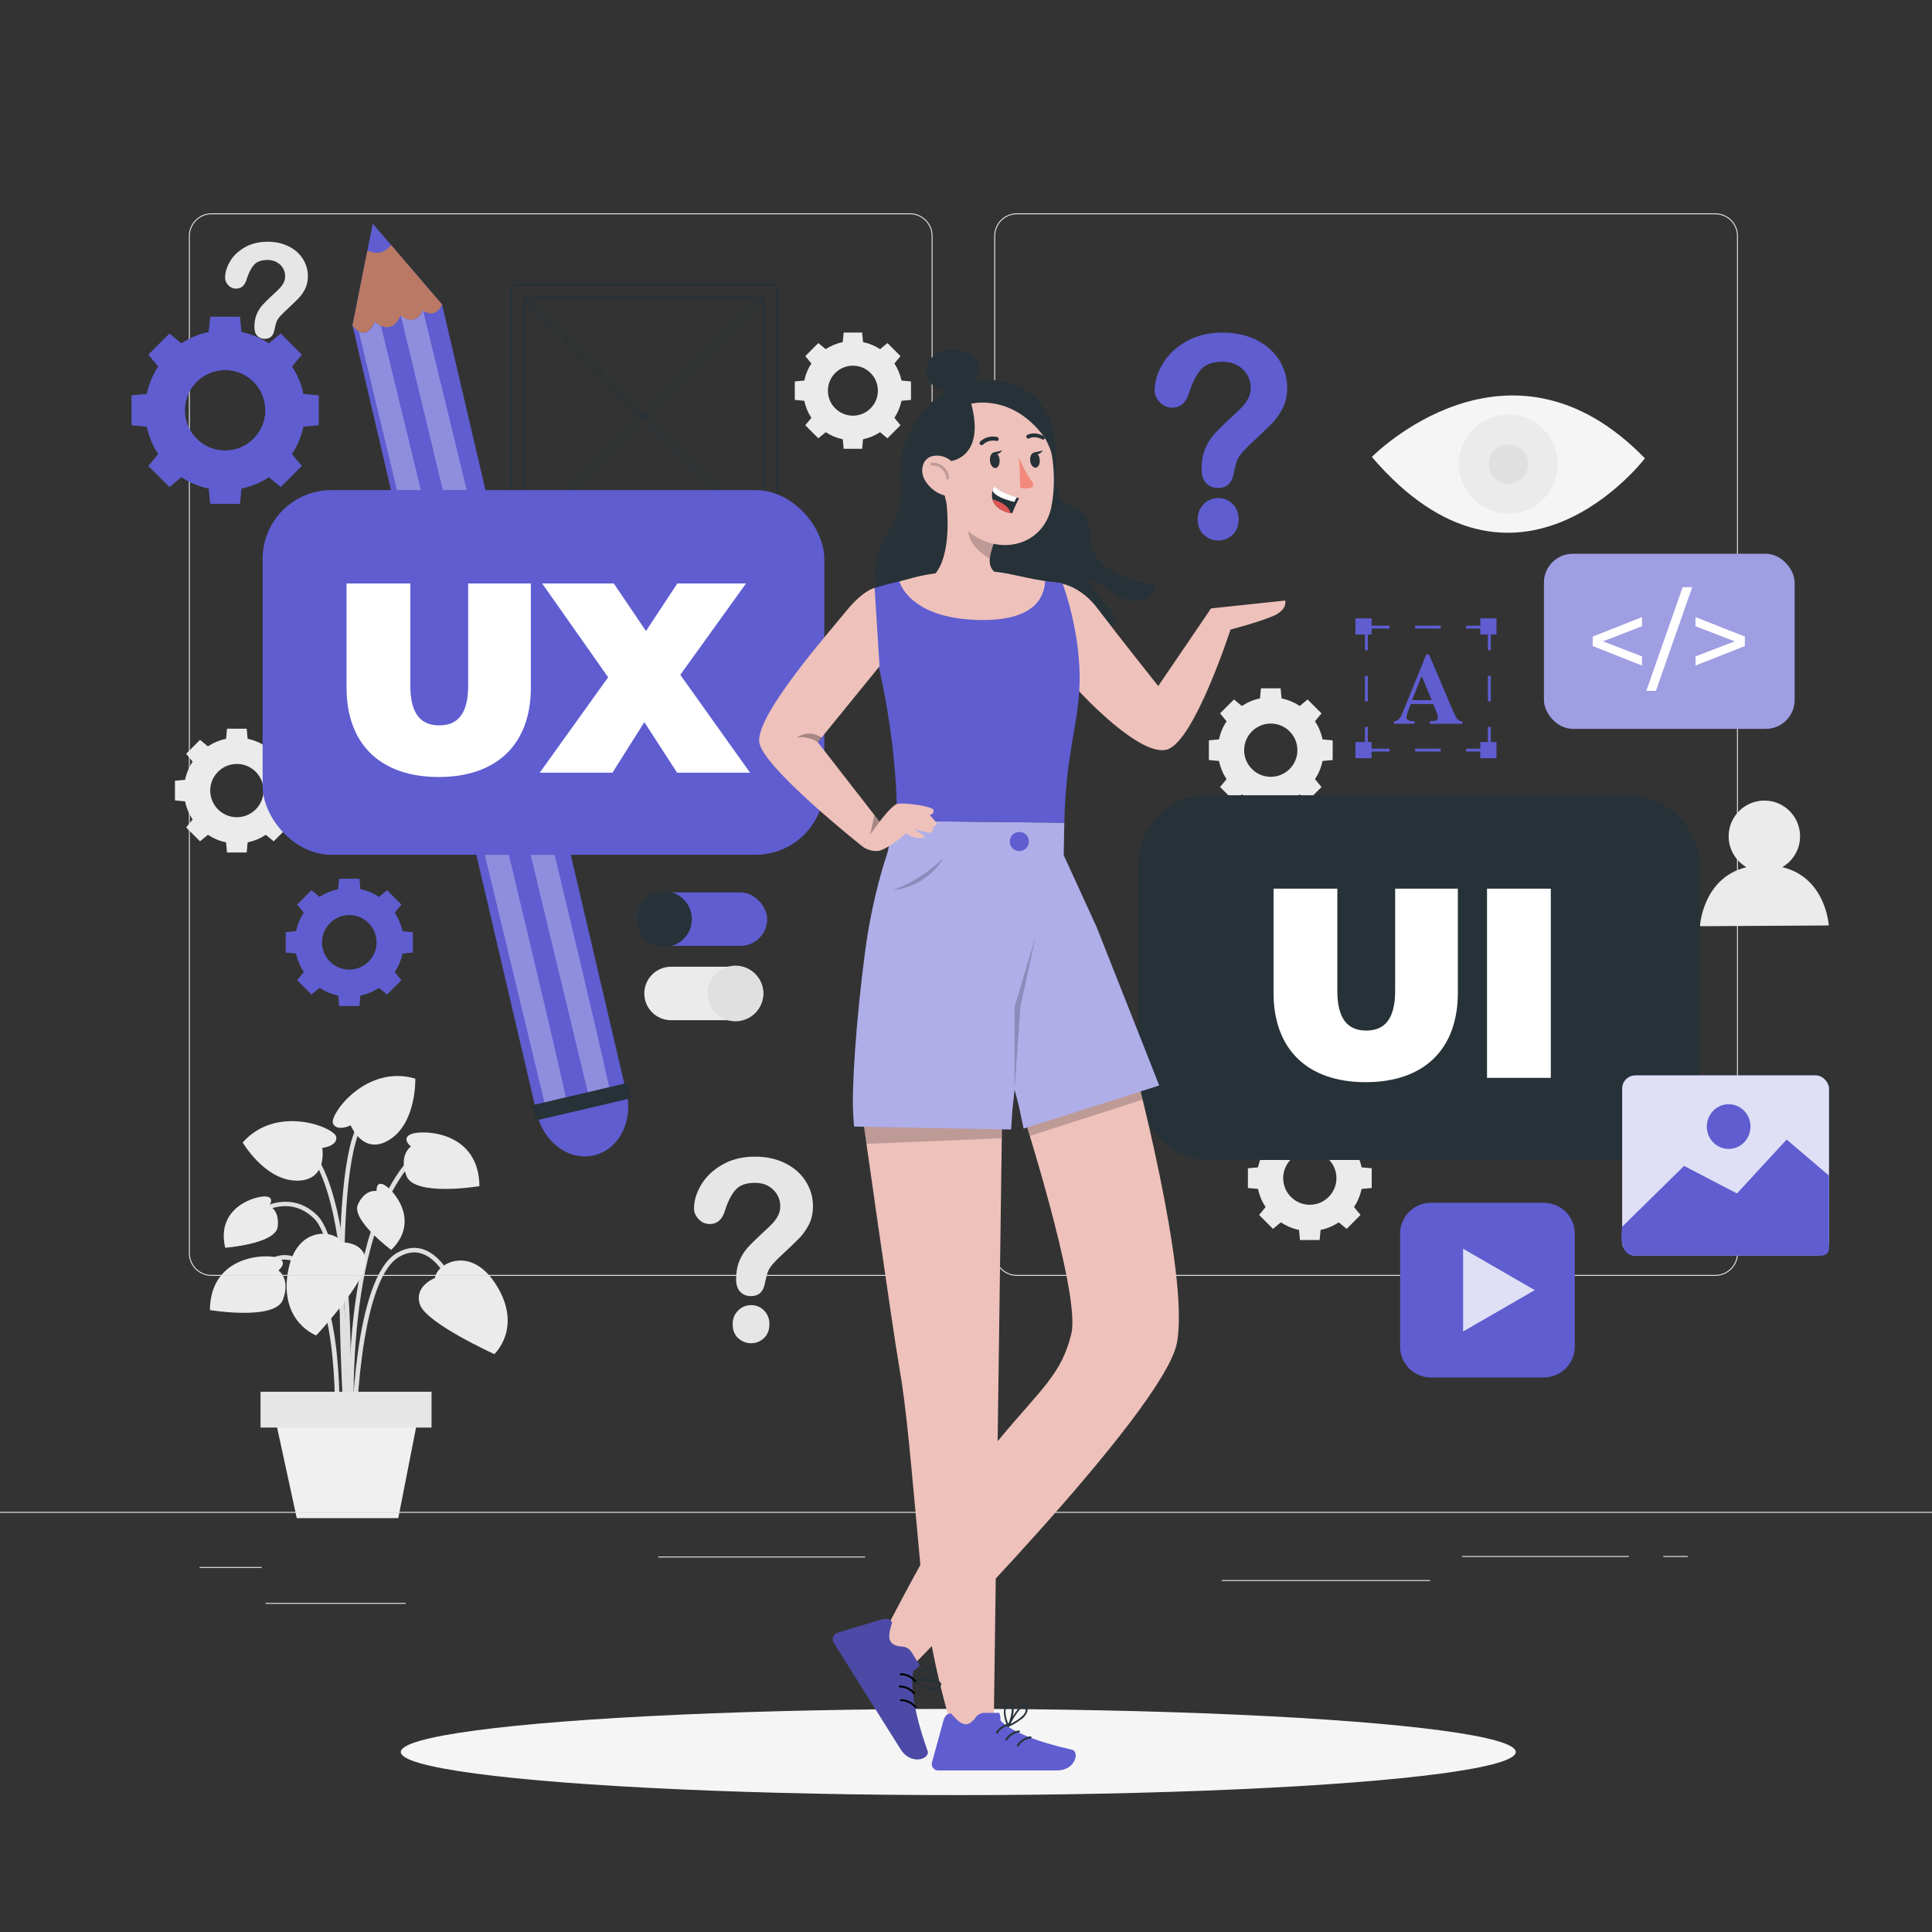 <svg xmlns="http://www.w3.org/2000/svg" viewBox="0 0 500 500"><rect x="0" y="0" width="500" height="500" fill="#333333" stroke="none"/><g id="freepik--background-complete--inject-67"><g><g><path d="M90.314,369.046c-.015-.463-1.572-46.428-9.049-53.698-7.272-7.069-15.618-.263-15.969,.03l-.75-.898c.094-.08,9.514-7.768,17.535,.03,7.812,7.597,9.341,52.589,9.402,54.501l-1.169,.037Z" style="fill:#e0e0e0;"></path><path d="M90.956,378.079c-.054-.549-5.11-55.182,14.842-78.079l.882,.768c-19.621,22.518-14.612,76.653-14.559,77.197l-1.165,.114Z" style="fill:#e0e0e0;"></path><path d="M90.219,372.3l-1.168-.078c.041-.619,3.905-62.109-10.73-75.57l.792-.862c15.045,13.839,11.274,73.956,11.106,76.509Z" style="fill:#e0e0e0;"></path><path d="M92.123,372.266l-1.17-.009c.014-1.694,.483-41.534,11.8-48.019,2.516-1.443,4.979-1.683,7.322-.714,6.843,2.831,10.234,15.009,10.375,15.525l-1.129,.309c-.033-.121-3.381-12.143-9.695-14.753-1.99-.822-4.106-.604-6.292,.648-10.739,6.154-11.208,46.605-11.211,47.013Z" style="fill:#e0e0e0;"></path><path d="M87.716,372.295l-1.168-.066c.018-.314,1.707-31.483-6.705-42.465-2.038-2.66-4.251-3.929-6.588-3.765-5.512,.385-10.134,8.451-10.179,8.532l-1.019-.576c.2-.354,4.976-8.693,11.115-9.123,2.747-.195,5.307,1.227,7.601,4.221,8.676,11.326,7.018,41.945,6.943,43.242Z" style="fill:#e0e0e0;"></path><path d="M89.561,376.534c-.229-3.024-5.499-74.193,3.773-86.734l.941,.695c-9.016,12.194-3.603,85.214-3.547,85.95l-1.167,.089Z" style="fill:#e0e0e0;"></path></g><path d="M112.597,330.737s-5.563,2.051-3.909,6.892c1.654,4.841,19.243,12.809,19.243,12.809,0,0,7.367-6.752,.601-17.733-6.765-10.981-15.786-5.433-15.936-1.968Z" style="fill:#ebebeb;"></path><path d="M88.415,321.521s5.923-.248,6.26,4.857c.337,5.105-12.832,19.228-12.832,19.228,0,0-9.398-3.397-7.379-16.137,2.019-12.739,12.479-11.089,13.952-7.949Z" style="fill:#ebebeb;"></path><path d="M83.4,297.084s3.949-.424,3.631-2.829c-.318-2.405-15.352-8.597-24.222,1.415,0,0,5.68,9.756,13.89,9.883,8.21,.128,6.701-8.469,6.701-8.469Z" style="fill:#ebebeb;"></path><path d="M90.759,291.242s-3.576,1.729-4.578-.481c-1.003-2.209,8.482-15.415,21.305-11.61,0,0,.34,11.284-6.561,15.734-6.9,4.451-10.166-3.643-10.166-3.643Z" style="fill:#ebebeb;"></path><path d="M72.061,328.791s2.726-2.201-.216-3.275c-2.941-1.074-17.374-.769-17.524,13.528,0,0,16.809,2.793,18.89-2.652,2.081-5.446-1.15-7.601-1.15-7.601Z" style="fill:#ebebeb;"></path><path d="M106.338,296.725s-2.725-2.201,.216-3.275c2.941-1.074,17.374-.769,17.524,13.527,0,0-16.809,2.794-18.89-2.652-2.08-5.446,1.15-7.6,1.15-7.6Z" style="fill:#ebebeb;"></path><path d="M97.452,308.242s-.24-2.675,1.92-1.627c2.16,1.048,9.684,9.166,1.884,16.868,0,0-10.498-7.776-8.606-11.825,1.893-4.049,4.802-3.417,4.802-3.417Z" style="fill:#ebebeb;"></path><path d="M69.625,312.054s1.629-2.135-.757-2.4c-2.386-.265-13.079,2.59-10.589,13.265,0,0,13.027-.979,13.586-5.414,.558-4.435-2.24-5.451-2.24-5.451Z" style="fill:#ebebeb;"></path><polygon points="103.075 392.887 76.798 392.887 69.808 360.648 109.401 360.648 103.075 392.887" style="fill:#f0f0f0;"></polygon><rect x="67.424" y="360.182" width="44.257" height="9.271" style="fill:#e6e6e6;"></rect></g><g><g><g><path d="M443.92,330.197h-180.746c-3.232,0-5.862-2.63-5.862-5.862V61.062c0-3.232,2.63-5.862,5.862-5.862h180.746c3.232,0,5.862,2.629,5.862,5.862V324.335c0,3.232-2.63,5.862-5.862,5.862ZM263.174,55.45c-3.095,0-5.612,2.518-5.612,5.612V324.335c0,3.095,2.518,5.612,5.612,5.612h180.746c3.095,0,5.612-2.518,5.612-5.612V61.062c0-3.094-2.518-5.612-5.612-5.612h-180.746Z" style="fill:#e0e0e0;"></path><path d="M235.493,330.197H54.746c-3.232,0-5.862-2.63-5.862-5.862V61.062c0-3.232,2.629-5.862,5.862-5.862H235.493c3.232,0,5.862,2.629,5.862,5.862V324.335c0,3.232-2.63,5.862-5.862,5.862ZM54.746,55.45c-3.094,0-5.612,2.518-5.612,5.612V324.335c0,3.095,2.518,5.612,5.612,5.612H235.493c3.095,0,5.612-2.518,5.612-5.612V61.062c0-3.094-2.518-5.612-5.612-5.612H54.746Z" style="fill:#e0e0e0;"></path></g><rect x="0" y="391.267" width="500" height=".25" style="fill:#e0e0e0;"></rect></g><rect x="51.672" y="405.531" width="16.06" height=".25" style="fill:#e0e0e0;"></rect><rect x="170.352" y="402.821" width="53.53" height=".25" style="fill:#e0e0e0;"></rect><rect x="68.732" y="414.821" width="36.25" height=".25" style="fill:#e0e0e0;"></rect><rect x="378.352" y="402.691" width="43.19" height=".25" style="fill:#e0e0e0;"></rect><rect x="430.452" y="402.691" width="6.33" height=".25" style="fill:#e0e0e0;"></rect><rect x="316.212" y="408.921" width="53.89" height=".25" style="fill:#e0e0e0;"></rect></g><path d="M74.699,201.81c-.354-1.707-1.03-3.293-1.955-4.703l1.684-2.034-3.6-3.6-2.034,1.684c-1.409-.924-2.996-1.601-4.703-1.955l-.247-2.622h-5.091l-.247,2.622c-1.706,.354-3.293,1.03-4.702,1.955l-2.034-1.684-3.6,3.6,1.684,2.034c-.925,1.409-1.601,2.996-1.955,4.703l-2.622,.247v5.091l2.622,.247c.354,1.707,1.03,3.293,1.955,4.702l-1.684,2.034,3.6,3.6,2.034-1.684c1.409,.925,2.996,1.601,4.702,1.955l.247,2.622h5.091l.247-2.621c1.706-.354,3.293-1.03,4.703-1.955l2.034,1.684,3.6-3.6-1.684-2.034c.925-1.41,1.601-2.996,1.955-4.703l2.621-.247v-5.091l-2.621-.247Zm-6.508,2.792c0,3.806-3.086,6.892-6.892,6.892s-6.892-3.086-6.892-6.892,3.086-6.892,6.892-6.892,6.892,3.086,6.892,6.892Z" style="fill:#ebebeb;"></path><path d="M342.275,191.357c-.354-1.707-1.03-3.293-1.955-4.703l1.684-2.034-3.6-3.6-2.034,1.684c-1.409-.924-2.996-1.601-4.702-1.955l-.247-2.622h-5.091l-.247,2.622c-1.706,.354-3.293,1.03-4.702,1.955l-2.034-1.684-3.6,3.6,1.684,2.034c-.925,1.409-1.601,2.996-1.955,4.703l-2.622,.247v5.091l2.622,.247c.354,1.706,1.03,3.293,1.955,4.702l-1.684,2.034,3.6,3.6,2.034-1.684c1.409,.925,2.996,1.601,4.702,1.955l.247,2.622h5.091l.247-2.621c1.706-.354,3.293-1.03,4.702-1.955l2.034,1.684,3.6-3.6-1.684-2.034c.925-1.41,1.601-2.996,1.955-4.703l2.621-.247v-5.091l-2.621-.247Zm-6.508,2.792c0,3.806-3.086,6.892-6.892,6.892s-6.892-3.086-6.892-6.892,3.086-6.892,6.892-6.892,6.892,3.086,6.892,6.892Z" style="fill:#ebebeb;"></path><path d="M352.377,302.109c-.354-1.707-1.03-3.293-1.955-4.703l1.684-2.034-3.6-3.6-2.034,1.684c-1.409-.924-2.996-1.601-4.702-1.955l-.247-2.622h-5.091l-.247,2.622c-1.706,.354-3.293,1.03-4.702,1.955l-2.034-1.684-3.6,3.6,1.684,2.034c-.925,1.409-1.601,2.996-1.955,4.703l-2.622,.247v5.091l2.622,.247c.354,1.706,1.03,3.293,1.955,4.702l-1.684,2.034,3.6,3.6,2.034-1.684c1.409,.925,2.996,1.601,4.702,1.955l.247,2.622h5.091l.247-2.621c1.706-.354,3.293-1.03,4.702-1.955l2.034,1.684,3.6-3.6-1.684-2.034c.925-1.409,1.601-2.996,1.955-4.702l2.622-.247v-5.091l-2.622-.247Zm-6.508,2.792c0,3.806-3.086,6.892-6.892,6.892s-6.892-3.086-6.892-6.892c0-3.807,3.086-6.892,6.892-6.892s6.892,3.086,6.892,6.892Z" style="fill:#ebebeb;"></path><path d="M233.306,98.486c-.332-1.602-.967-3.091-1.835-4.414l1.58-1.909-3.379-3.379-1.909,1.58c-1.323-.868-2.812-1.503-4.413-1.835l-.232-2.46h-4.778l-.232,2.46c-1.602,.332-3.091,.967-4.413,1.835l-1.909-1.58-3.379,3.379,1.58,1.909c-.868,1.323-1.503,2.812-1.835,4.413l-2.461,.232v4.778l2.461,.232c.332,1.602,.967,3.091,1.835,4.413l-1.58,1.909,3.379,3.379,1.909-1.581c1.323,.868,2.812,1.503,4.413,1.835l.232,2.46h4.778l.232-2.46c1.601-.332,3.091-.967,4.413-1.835l1.909,1.581,3.379-3.379-1.58-1.909c.868-1.323,1.503-2.812,1.835-4.413l2.46-.232v-4.778l-2.46-.232Zm-6.108,2.621c0,3.572-2.896,6.468-6.469,6.468-3.572,0-6.468-2.896-6.468-6.468,0-3.572,2.896-6.468,6.468-6.468,3.573,0,6.469,2.896,6.469,6.468Z" style="fill:#ebebeb;"></path><path d="M461.25,224.421c2.753-1.601,4.608-4.575,4.608-7.989,0-5.106-4.139-9.244-9.244-9.244s-9.244,4.139-9.244,9.244c0,3.417,1.859,6.394,4.616,7.994-11.344,2.727-12.043,15.276-12.043,15.276l33.342-.193s-.699-12.39-12.035-15.088Z" style="fill:#ebebeb;"></path><g><path d="M355.037,118.256s35.333-36.035,70.667,.359c0,0-33.113,43.578-70.667-.359Z" style="fill:#f5f5f5;"></path><circle cx="390.37" cy="120.112" r="12.803" style="fill:#ebebeb;"></circle><circle cx="390.37" cy="120.112" r="5.115" style="fill:#e0e0e0;"></circle></g><g><path d="M194.416,347.629c-1.286,0-2.408-.434-3.367-1.302-.959-.868-1.438-2.083-1.438-3.644,0-1.385,.464-2.55,1.391-3.495,.927-.945,2.065-1.418,3.414-1.418,1.328,0,2.445,.473,3.351,1.418,.906,.945,1.359,2.11,1.359,3.495,0,1.539-.474,2.748-1.423,3.627-.948,.879-2.044,1.319-3.288,1.319Z" style="fill:#e6e6e6;"></path><path d="M179.61,312.762c0-2.034,.626-4.095,1.878-6.182,1.252-2.087,3.079-3.816,5.48-5.186,2.401-1.37,5.203-2.055,8.405-2.055,2.976,0,5.603,.573,7.881,1.718,2.278,1.145,4.038,2.703,5.28,4.673,1.242,1.97,1.863,4.111,1.863,6.423,0,1.82-.354,3.415-1.062,4.785-.708,1.37-1.55,2.553-2.525,3.549-.975,.996-2.725,2.671-5.249,5.026-.698,.664-1.257,1.248-1.678,1.75-.421,.503-.734,.964-.939,1.381-.205,.417-.364,.835-.477,1.252-.113,.417-.282,1.151-.508,2.2-.39,2.227-1.611,3.34-3.664,3.34-1.067,0-1.965-.364-2.694-1.092-.729-.728-1.093-1.809-1.093-3.244,0-1.798,.267-3.356,.8-4.673,.534-1.317,1.242-2.473,2.124-3.468,.883-.996,2.073-2.178,3.571-3.549,1.314-1.199,2.263-2.103,2.848-2.714,.585-.61,1.077-1.29,1.478-2.039,.4-.749,.6-1.562,.6-2.441,0-1.713-.611-3.158-1.832-4.335-1.221-1.177-2.796-1.766-4.726-1.766-2.258,0-3.92,.594-4.987,1.782-1.067,1.188-1.97,2.938-2.709,5.251-.698,2.42-2.022,3.629-3.971,3.629-1.149,0-2.119-.422-2.909-1.268-.79-.846-1.185-1.761-1.185-2.746Z" style="fill:#e6e6e6;"></path></g><path d="M190.618,264.033h-16.949c-3.823,0-6.923-3.099-6.923-6.923h0c0-3.823,3.099-6.923,6.923-6.923h16.949c3.823,0,6.923,3.099,6.923,6.923h0c0,3.823-3.099,6.923-6.923,6.923Z" style="fill:#ebebeb;"></path><circle cx="190.337" cy="257.11" r="7.204" style="fill:#e0e0e0;"></circle><g><path d="M68.56,96.176c-.895,0-1.676-.302-2.343-.907-.667-.605-1.001-1.45-1.001-2.536,0-.964,.323-1.775,.968-2.433,.645-.658,1.438-.987,2.376-.987,.924,0,1.702,.329,2.332,.987,.631,.658,.946,1.469,.946,2.433,0,1.071-.33,1.913-.99,2.525-.66,.612-1.423,.918-2.288,.918Z" style="fill:#e6e6e6;"></path><path d="M58.255,71.907c0-1.416,.436-2.85,1.307-4.303,.871-1.453,2.143-2.656,3.814-3.61,1.671-.954,3.622-1.431,5.85-1.431,2.071,0,3.9,.399,5.486,1.196,1.586,.797,2.811,1.881,3.675,3.252,.864,1.371,1.296,2.861,1.296,4.471,0,1.267-.246,2.377-.739,3.331-.493,.954-1.079,1.777-1.757,2.47-.679,.693-1.897,1.859-3.654,3.498-.486,.462-.875,.868-1.168,1.218-.293,.35-.511,.671-.654,.961-.143,.291-.254,.581-.332,.872-.079,.291-.197,.801-.354,1.531-.272,1.55-1.121,2.325-2.55,2.325-.743,0-1.368-.253-1.875-.76-.507-.506-.761-1.259-.761-2.258,0-1.252,.186-2.336,.557-3.252,.371-.916,.864-1.721,1.479-2.414s1.443-1.516,2.486-2.47c.914-.835,1.575-1.464,1.982-1.889,.407-.425,.75-.897,1.029-1.419,.279-.522,.418-1.088,.418-1.699,0-1.192-.425-2.198-1.275-3.018-.85-.819-1.946-1.229-3.289-1.229-1.571,0-2.729,.413-3.471,1.241s-1.371,2.045-1.886,3.655c-.486,1.684-1.407,2.526-2.764,2.526-.8,0-1.475-.294-2.025-.883-.55-.589-.825-1.226-.825-1.911Z" style="fill:#e6e6e6;"></path></g></g><g id="freepik--Shadow--inject-67"><ellipse cx="248.009" cy="453.417" rx="144.277" ry="11.155" style="fill:#f5f5f5;"></ellipse></g><g id="freepik--UI--inject-67"><g><rect x="294.575" y="205.818" width="145.368" height="94.385" rx="17.807" ry="17.807" style="fill:#263238;"></rect><g><path d="M329.589,256.915v-26.929h16.508v26.439c0,7.484,2.867,10.282,7.483,10.282,4.617,0,7.484-2.798,7.484-10.282v-26.439h16.228v26.929c0,14.69-8.813,23.152-23.852,23.152-15.038,0-23.852-8.463-23.852-23.152Z" style="fill:#fff;"></path><path d="M384.841,229.986h16.507v48.962h-16.507v-48.962Z" style="fill:#fff;"></path></g></g></g><g id="freepik--Video--inject-67"><g><path d="M370.337,311.276h29.225c4.412,0,7.994,3.582,7.994,7.994v29.225c0,4.412-3.582,7.994-7.994,7.994h-29.225c-4.412,0-7.994-3.582-7.994-7.994v-29.225c0-4.412,3.582-7.994,7.994-7.994Z" style="fill:#5F5DD0;"></path><polygon points="397.198 333.882 387.923 339.237 378.648 344.591 378.648 333.882 378.648 323.172 387.923 328.527 397.198 333.882" style="fill:#fff; opacity:.8;"></polygon></g></g><g id="freepik--Image--inject-67"><g><rect x="419.82" y="278.313" width="53.518" height="46.669" rx="3.422" ry="3.422" style="fill:#5F5DD0;"></rect><rect x="419.82" y="278.313" width="53.518" height="46.669" rx="3.422" ry="3.422" style="fill:#fff; opacity:.8;"></rect><path d="M419.82,317.473l16.02-15.736,13.688,7.133,12.855-13.951,10.955,9.327v18.973c0,.973-.904,1.761-2.02,1.761h-48.076c-4.43,0-3.628-6.321-3.422-7.508Z" style="fill:#5F5DD0;"></path><path d="M453.026,291.557c0,3.194-2.53,5.784-5.65,5.784s-5.65-2.589-5.65-5.784c0-3.194,2.53-5.784,5.65-5.784s5.65,2.589,5.65,5.784Z" style="fill:#5F5DD0;"></path></g></g><g id="freepik--Icon--inject-67"><g><rect x="399.576" y="143.325" width="64.87" height="45.296" rx="7.454" ry="7.454" style="fill:#5F5DD0;"></rect><rect x="399.576" y="143.325" width="64.87" height="45.296" rx="7.454" ry="7.454" style="fill:#fff; opacity:.4;"></rect><g><path d="M424.958,162.07l-10.114,3.903,10.114,3.903v2.364l-12.763-5.042v-2.45l12.763-5.042v2.365Z" style="fill:#fff;"></path><path d="M435.469,151.957h2.478l-9.401,26.835h-2.478l9.401-26.835Z" style="fill:#fff;"></path><path d="M451.564,164.748v2.45l-12.763,5.042v-2.364l10.142-3.903-10.142-3.903v-2.365l12.763,5.042Z" style="fill:#fff;"></path></g></g></g><g id="freepik--Text--inject-67"><g><g><polyline points="385.446 188.127 385.446 194.127 379.446 194.127" style="fill:none; stroke:#5F5DD0; stroke-miterlimit:10; stroke-width:.75px;"></polyline><line x1="372.837" y1="194.127" x2="362.923" y2="194.127" style="fill:none; stroke:#5F5DD0; stroke-dasharray:0 0 6.609 6.609; stroke-miterlimit:10; stroke-width:.75px;"></line><polyline points="359.619 194.127 353.619 194.127 353.619 188.127" style="fill:none; stroke:#5F5DD0; stroke-miterlimit:10; stroke-width:.75px;"></polyline><line x1="353.619" y1="181.518" x2="353.619" y2="171.605" style="fill:none; stroke:#5F5DD0; stroke-dasharray:0 0 6.609 6.609; stroke-miterlimit:10; stroke-width:.75px;"></line><polyline points="353.619 168.3 353.619 162.3 359.619 162.3" style="fill:none; stroke:#5F5DD0; stroke-miterlimit:10; stroke-width:.75px;"></polyline><line x1="366.228" y1="162.3" x2="376.141" y2="162.3" style="fill:none; stroke:#5F5DD0; stroke-dasharray:0 0 6.609 6.609; stroke-miterlimit:10; stroke-width:.75px;"></line><polyline points="379.446 162.3 385.446 162.3 385.446 168.3" style="fill:none; stroke:#5F5DD0; stroke-miterlimit:10; stroke-width:.75px;"></polyline><line x1="385.446" y1="174.91" x2="385.446" y2="184.823" style="fill:none; stroke:#5F5DD0; stroke-dasharray:0 0 6.609 6.609; stroke-miterlimit:10; stroke-width:.75px;"></line></g><path d="M360.767,186.664c.627-.042,1.131-.326,1.512-.851,.246-.33,.597-1.058,1.055-2.185l5.779-14.24h.724l5.806,13.668c.651,1.533,1.139,2.522,1.461,2.966,.321,.445,.778,.659,1.371,.642v.661h-8.421v-.661c.847-.034,1.403-.105,1.67-.216,.267-.11,.4-.39,.4-.838,0-.203-.068-.512-.203-.927-.085-.246-.2-.542-.344-.889l-.662-1.575h-5.84c-.382,1.033-.628,1.706-.738,2.019-.229,.669-.343,1.156-.343,1.461,0,.373,.25,.644,.75,.813,.296,.093,.74,.144,1.333,.152v.661h-5.31v-.661Zm9.766-5.475l-2.502-6.021h-.219l-2.348,6.021h5.068Z" style="fill:#5F5DD0;"></path><rect x="350.783" y="160.036" width="4.181" height="4.181" style="fill:#5F5DD0;"></rect><rect x="383.108" y="160.036" width="4.181" height="4.181" style="fill:#5F5DD0;"></rect><rect x="350.783" y="192.037" width="4.181" height="4.181" style="fill:#5F5DD0;"></rect><rect x="383.108" y="192.037" width="4.181" height="4.181" style="fill:#5F5DD0;"></rect></g></g><g id="freepik--Gears--inject-67"><g><path d="M78.505,101.961c-.535-2.579-1.557-4.977-2.954-7.106l2.545-3.073-5.44-5.44-3.074,2.544c-2.13-1.397-4.527-2.419-7.106-2.954l-.373-3.962h-7.694l-.373,3.962c-2.579,.535-4.977,1.557-7.106,2.954l-3.074-2.544-5.44,5.44,2.544,3.074c-1.398,2.129-2.419,4.527-2.954,7.106l-3.962,.374v7.693l3.962,.374c.535,2.579,1.557,4.976,2.954,7.106l-2.544,3.074,5.44,5.44,3.074-2.545c2.129,1.398,4.527,2.42,7.106,2.955l.373,3.962h7.694l.373-3.961c2.579-.535,4.977-1.557,7.106-2.955l3.074,2.545,5.44-5.44-2.545-3.073c1.398-2.13,2.42-4.527,2.954-7.106l3.961-.374v-7.693l-3.961-.374Zm-9.835,4.22c0,5.752-4.663,10.415-10.415,10.415s-10.415-4.663-10.415-10.415,4.663-10.415,10.415-10.415,10.415,4.663,10.415,10.415Z" style="fill:#5F5DD0;"></path><path d="M78.505,101.961c-.535-2.579-1.557-4.977-2.954-7.106l2.545-3.073-5.44-5.44-3.074,2.544c-2.13-1.397-4.527-2.419-7.106-2.954l-.373-3.962h-7.694l-.373,3.962c-2.579,.535-4.977,1.557-7.106,2.954l-3.074-2.544-5.44,5.44,2.544,3.074c-1.398,2.129-2.419,4.527-2.954,7.106l-3.962,.374v7.693l3.962,.374c.535,2.579,1.557,4.976,2.954,7.106l-2.544,3.074,5.44,5.44,3.074-2.545c2.129,1.398,4.527,2.42,7.106,2.955l.373,3.962h7.694l.373-3.961c2.579-.535,4.977-1.557,7.106-2.955l3.074,2.545,5.44-5.44-2.545-3.073c1.398-2.13,2.42-4.527,2.954-7.106l3.961-.374v-7.693l-3.961-.374Zm-9.835,4.22c0,5.752-4.663,10.415-10.415,10.415s-10.415-4.663-10.415-10.415,4.663-10.415,10.415-10.415,10.415,4.663,10.415,10.415Z" style="fill:#5F5DD0; opacity:.6;"></path></g><g><path d="M104.145,241.016c-.363-1.752-1.057-3.38-2.006-4.826l1.728-2.087-3.695-3.695-2.088,1.728c-1.446-.949-3.075-1.643-4.826-2.006l-.253-2.691h-5.225l-.254,2.691c-1.751,.363-3.38,1.057-4.826,2.006l-2.087-1.728-3.695,3.695,1.728,2.088c-.949,1.446-1.643,3.075-2.007,4.826l-2.691,.254v5.225l2.691,.254c.363,1.751,1.057,3.38,2.007,4.826l-1.728,2.087,3.695,3.695,2.087-1.728c1.446,.95,3.075,1.643,4.826,2.007l.254,2.691h5.225l.253-2.69c1.751-.363,3.38-1.057,4.826-2.007l2.088,1.728,3.695-3.695-1.728-2.087c.949-1.447,1.643-3.075,2.006-4.826l2.69-.254v-5.225l-2.69-.254Zm-6.679,2.866c0,3.906-3.167,7.073-7.074,7.073s-7.074-3.167-7.074-7.073c0-3.907,3.167-7.074,7.074-7.074s7.074,3.167,7.074,7.074Z" style="fill:#5F5DD0;"></path><path d="M104.145,241.016c-.363-1.752-1.057-3.38-2.006-4.826l1.728-2.087-3.695-3.695-2.088,1.728c-1.446-.949-3.075-1.643-4.826-2.006l-.253-2.691h-5.225l-.254,2.691c-1.751,.363-3.38,1.057-4.826,2.006l-2.087-1.728-3.695,3.695,1.728,2.088c-.949,1.446-1.643,3.075-2.007,4.826l-2.691,.254v5.225l2.691,.254c.363,1.751,1.057,3.38,2.007,4.826l-1.728,2.087,3.695,3.695,2.087-1.728c1.446,.95,3.075,1.643,4.826,2.007l.254,2.691h5.225l.253-2.69c1.751-.363,3.38-1.057,4.826-2.007l2.088,1.728,3.695-3.695-1.728-2.087c.949-1.447,1.643-3.075,2.006-4.826l2.69-.254v-5.225l-2.69-.254Zm-6.679,2.866c0,3.906-3.167,7.073-7.074,7.073s-7.074-3.167-7.074-7.073c0-3.907,3.167-7.074,7.074-7.074s7.074,3.167,7.074,7.074Z" style="fill:#5F5DD0; opacity:.6;"></path></g></g><g id="freepik--Pencil--inject-67"><g><g><path d="M138.966,288.247c-1.741-7.444,2.042-14.694,8.451-16.193,6.408-1.499,13.015,3.321,14.756,10.765,1.741,7.444-2.042,14.694-8.451,16.193-6.408,1.499-13.015-3.321-14.756-10.765Z" style="fill:#5F5DD0;"></path></g><polygon points="91.224 84.239 96.468 57.88 114.413 78.815 161.908 281.878 138.718 287.302 91.224 84.239" style="fill:#5F5DD0;"></polygon><path d="M101.214,63.401c-1.678,2.062-3.718,2.556-6.136,1.452l-3.854,19.385s3.222,4.755,5.811-.989c0,0,4.056,4.126,6.613-1.547,0,0,3.733,3.168,5.768-1.349,0,0,3.192,2.47,4.998-1.539l-13.2-15.414Z" style="fill:#b97964;"></path><path d="M103.733,81.71l48.798,202.654,5.399-1.263c.8-.452-48.428-202.74-48.428-202.74-2.035,4.517-5.768,1.349-5.768,1.349Z" style="fill:#fff; opacity:.3;"></path><path d="M97.069,83.315c-1.427,3.168-3.046,3.141-4.212,2.482l48.457,201.237,5.399-1.263c.762-.431-43.83-183.836-48.1-201.391-.915-.429-1.543-1.065-1.543-1.065Z" style="fill:#fff; opacity:.3;"></path><rect x="137.915" y="283.088" width="25.225" height="4.071" transform="translate(362.033 528.473) rotate(166.836)" style="fill:#263238;"></rect></g></g><g id="freepik--Frame--inject-67"><g><rect x="132.362" y="73.752" width="68.768" height="68.768" style="fill:none; stroke:#263238; stroke-miterlimit:10; stroke-width:.5px;"></rect><rect x="135.667" y="77.001" width="61.977" height="61.977" style="fill:none; stroke:#263238; stroke-miterlimit:10; stroke-width:.5px;"></rect><line x1="135.667" y1="138.72" x2="197.644" y2="76.743" style="fill:none; stroke:#263238; stroke-miterlimit:10; stroke-width:.5px;"></line><line x1="197.644" y1="138.72" x2="135.667" y2="76.743" style="fill:none; stroke:#263238; stroke-miterlimit:10; stroke-width:.5px;"></line></g></g><g id="freepik--UX--inject-67"><g><rect x="67.968" y="126.837" width="145.368" height="94.385" rx="17.807" ry="17.807" style="fill:#5F5DD0;"></rect><g><path d="M89.685,177.934v-26.929h16.507v26.44c0,7.484,2.868,10.282,7.484,10.282,4.617,0,7.484-2.798,7.484-10.282v-26.44h16.227v26.929c0,14.689-8.813,23.152-23.852,23.152s-23.852-8.463-23.852-23.152Z" style="fill:#fff;"></path><path d="M175.223,199.967l-8.463-13.08-8.254,13.08h-18.816l17.696-24.691-17.067-24.271h18.536l8.324,12.31,8.114-12.31h17.767l-16.997,23.642,18.046,25.32h-18.885Z" style="fill:#fff;"></path></g></g></g><g id="freepik--Button--inject-67"><rect x="164.646" y="230.947" width="33.902" height="13.846" rx="6.923" ry="6.923" style="fill:#5F5DD0;"></rect><path d="M179.053,237.869c0,3.978-3.225,7.204-7.204,7.204s-7.204-3.225-7.204-7.204,3.225-7.204,7.204-7.204,7.204,3.225,7.204,7.204Z" style="fill:#263238;"></path></g><g id="freepik--Character--inject-67"><g><g><path d="M288.626,148.141c-3.114-1.712-5.78-4.48-6.41-7.845-.496-2.652,.145-5.809-1.874-7.7-1.4-1.312-3.619-1.48-5.174-2.623-2.768-2.034-1.441-10.092-1.738-13.404-.408-4.563-3.682-4.844-7.35-7.816l-18.034-8.229c-7.635,.828-14.545,11.997-15.017,19.791-.264,4.346,.68,8.862-.836,12.97-.969,2.627-2.87,4.848-4.087,7.379-1.978,4.113-2.051,8.87-1.096,13.3,.954,4.43,2.873,8.612,4.779,12.756,.725,1.576,1.526,3.24,3.04,4.184,1.19,.742,2.658,.931,4.074,1.07,12.864,1.263,26.009-.109,38.278-3.994,4.839-1.533,10.04-3.927,11.742-8.495-3.006-2.694-5.41-5.992-7.006-9.614,2.191,.761,4.01,2.232,5.925,3.498,1.915,1.266,4.115,2.38,6.445,2.253s4.681-1.948,4.509-4.158c-3.499-.794-7.055-1.61-10.17-3.322Z" style="fill:#263238;"></path><path d="M251.791,92.111c-1.116-.934-2.563-1.398-4.008-1.574-1.699-.207-3.482-.029-5,.761-1.518,.79-2.735,2.247-2.995,3.939-.277,1.806,.588,3.695,2.031,4.815,1.443,1.12,3.387,1.501,5.189,1.2l2.275-.671c.955-.515,1.903-1.07,2.683-1.825,.78-.754,1.387-1.733,1.512-2.81,.168-1.446-.57-2.901-1.687-3.835Z" style="fill:#263238;"></path><g><path d="M244.528,127.331l10.261,10.356,2.879,1.728c-.644,1.527-1.195,3.099-1.431,4.622-.45,2.686,.518,3.619,2.929,5.702,1.024,.885-.841,25.847-1.552,28.582l-16.971-28.531c5.405-3.753,5.058-16.11,3.885-22.459Z" style="fill:#eec1bb;"></path><path d="M256.153,144.627c-2.822-1.675-5.919-4.581-5.547-7.901,.165-1.398,.467-2.723,.801-3.572l5.732,7.589c-.47,1.223-.642,2.032-.986,3.884Z" style="opacity:.2;"></path><path d="M242.54,115.656c.966,10.543,1.152,15.014,6.593,20.542,8.183,8.316,20.774,5.518,22.941-4.932,1.951-9.406,.044-25.067-10.306-29.498-10.197-4.365-20.193,3.345-19.227,13.887Z" style="fill:#eec1bb;"></path><path d="M256.196,119.088c.052,1.116,.656,2.031,1.349,2.046,.693,.014,1.213-.878,1.161-1.994-.052-1.116-.656-2.032-1.349-2.046-.693-.015-1.213,.878-1.161,1.994Z" style="fill:#263238;"></path><path d="M266.593,119.056c.052,1.081,.655,1.969,1.347,1.983,.691,.014,1.209-.85,1.157-1.931-.053-1.081-.655-1.969-1.347-1.983-.691-.015-1.209,.85-1.157,1.931Z" style="fill:#263238;"></path><path d="M253.996,115.202c.134,.015,.271-.024,.375-.12,1.624-1.504,3.453-.976,3.474-.97,.271,.079,.545-.074,.607-.351,.061-.276-.111-.567-.385-.65-.096-.028-2.391-.694-4.406,1.174-.201,.186-.205,.516-.009,.736,.095,.106,.218,.167,.344,.181Z" style="fill:#263238;"></path><path d="M270.09,113.766c.106-.036,.195-.115,.241-.23,.096-.239-.021-.542-.262-.677-2.41-1.355-4.196-.325-4.271-.28-.212,.126-.263,.425-.114,.669,.148,.243,.441,.338,.653,.214,.069-.042,1.468-.817,3.384,.261,.124,.07,.257,.081,.369,.043Z" style="fill:#263238;"></path><path d="M263.765,118.542s1.649,3.946,3.51,6.407c.325,.43,.124,1.058-.382,1.244-1.302,.479-2.826,.045-2.826,.045l-.303-7.696Z" style="fill:#f4897d;"></path><path d="M256.96,117.14l2.42-.572s-1.323,1.804-2.42,.572Z" style="fill:#263238;"></path><path d="M267.5,117.15l2.42-.572s-1.323,1.804-2.42,.572Z" style="fill:#263238;"></path><path d="M246.199,119.298s8.841-1.006,5.158-14.816c0,0,10.41-2.714,18.712,8.376,1.322,1.766,2.111,4.713,3.295,7.254,0,0,1.987-20.06-15.813-21.704-17.772-1.642-21.266,23.344-12.595,31.752,0,0-2.124-5.739,1.243-10.862Z" style="fill:#263238;"></path><g><path d="M263.765,128.945c-.804,1.323-1.794,3.872-1.794,3.872-.222-.045-.445-.09-.664-.147-2.998-.692-4.128-2.113-4.472-3.478-.185-.748-.127-1.486-.01-2.071,.129-.679,.361-1.139,.361-1.139,1.34,1.421,4.078,2.305,5.561,2.709,.619,.176,1.018,.254,1.018,.254Z" style="fill:#263238;"></path><path d="M263.115,128.698l-.588,1.194c-2.986-.698-4.982-1.634-5.679-2.856,.136-.718,.382-1.205,.382-1.205,1.417,1.504,4.315,2.439,5.885,2.867Z" style="fill:#fff;"></path><path d="M261.591,132.908c-3.172-.732-4.369-2.236-4.732-3.68,1.07,.296,2.324,.785,3.339,1.588,.778,.611,1.179,1.369,1.393,2.092Z" style="fill:#dc5753;"></path></g><g><path d="M239.35,124.248c1.245,2.162,3.269,3.52,5.124,3.985,2.791,.7,4.232-3.787,3.279-6.583-.858-2.517-3.6-4.183-6.316-3.634-2.676,.54-3.512,3.759-2.088,6.232Z" style="fill:#eec1bb;"></path><path d="M245.248,123.686c-.067-.999-.543-1.964-1.295-2.624-.752-.66-1.771-1.007-2.77-.944" style="fill:none; opacity:.2; stroke:#000; stroke-linecap:round; stroke-linejoin:round; stroke-width:.75px;"></path></g></g></g><path d="M271.732,150.727s6.644-.729,12.292,6.722,15.723,20.096,15.723,20.096l13.672-20.096,19.189-2.028s.72,2.368-3.118,4.005c-3.838,1.636-11.034,3.511-11.034,3.511,0,0-9.252,28.588-16.26,30.987-7.007,2.399-22.98-15.082-22.98-15.082l-7.486-28.114Z" style="fill:#eec1bb;"></path><g><path d="M292.998,273.854s14.997,55.706,11.597,73.651-69.146,84.357-69.146,84.357l-8.668-5.304s20.219-40.159,31.605-53.822c11.386-13.663,16.354-17.126,18.88-27.601,2.525-10.475-13.327-59.429-13.327-59.429l29.06-11.852Z" style="fill:#eec1bb;"></path><path d="M223.067,287.713s7.927,56.305,9.704,66.351,2.911,23.605,5.397,50.697c2.485,27.093,9.027,44.645,9.027,44.645l9.942,.331,2.33-170.175-36.399,8.15Z" style="fill:#eec1bb;"></path><g><path d="M238.013,430.949l-2.179-3.469c-.493-.785-1.346-1.262-2.271-1.327-3.988-.284-3.9-2.436-2.699-6.225-.708-1.484-2.529-.86-3.026-.704l-11.061,3.332c-.929,.27-1.464,1.241-1.194,2.17,.048,.165,.12,.323,.214,.467,2.646,4.212,3.898,6.205,7.191,11.448l10.072,16.033c2.746,4.371,7.72,2.509,6.996,.453-3.297-9.22-4.516-16.449-3.733-20.431,.121-.723,.729-.44,1.689-1.747Z" style="fill:#5F5DD0;"></path><path d="M238.013,430.949l-2.179-3.469c-.493-.785-1.346-1.262-2.271-1.327-3.988-.284-3.9-2.436-2.699-6.225-.708-1.484-2.529-.86-3.026-.704l-11.061,3.332c-.929,.27-1.464,1.241-1.194,2.17,.048,.165,.12,.323,.214,.467,2.646,4.212,3.898,6.205,7.191,11.448l10.072,16.033c2.746,4.371,7.72,2.509,6.996,.453-3.297-9.22-4.516-16.449-3.733-20.431,.121-.723,.729-.44,1.689-1.747Z" style="opacity:.2;"></path><path d="M242.386,437.276c.511-.143,.924-.52,1.113-1.017,.132-.255,.106-.563-.066-.793-.893-1.295-6.525-.806-7.162-.74-.068-0-.132,.03-.176,.082-.08,.096-.067,.24,.029,.32,1.08,.712,2.231,1.31,3.434,1.783,.879,.42,1.871,.548,2.828,.365Zm.612-1.556c.076,.097,.084,.23,.02,.335-.152,.352-.448,.623-.813,.742-1.391,.417-3.9-.9-5.222-1.683,2.318-.149,5.519-.102,6.015,.606Z" style="fill:#263238;"></path><path d="M236.269,435.237c1.665-.074,5.559-1.341,5.855-2.656,.071-.273-.002-.656-.623-.983-2.527-1.266-5.389,3.055-5.462,3.256-.056,.071-.064,.169-.02,.249,.044,.033,.096,.052,.151,.055l.099,.079Zm5.002-3.282c.471,.229,.407,.405,.384,.468-.142,.817-3.061,1.984-4.934,2.239,.731-.986,2.708-3.395,4.378-2.784l.171,.077Z" style="fill:#263238;"></path><path d="M236.849,435.039c-.914-1.092-2.324-1.752-3.748-1.754" style="fill:none; stroke:#000; stroke-linecap:round; stroke-linejoin:round; stroke-width:.5px;"></path><path d="M236.581,438.214c-.914-1.092-2.324-1.752-3.748-1.754" style="fill:none; stroke:#000; stroke-linecap:round; stroke-linejoin:round; stroke-width:.5px;"></path><path d="M236.902,441.753c-.914-1.092-2.324-1.752-3.748-1.754" style="fill:none; stroke:#000; stroke-linecap:round; stroke-linejoin:round; stroke-width:.5px;"></path></g><path d="M224.242,296.024l35.018-1.442,.032-2.325-35.677-.663s.509,3.597,.627,4.43Z" style="opacity:.2;"></path><polygon points="266.514 293.974 295.716 284.589 295.192 282.448 265.842 291.773 266.514 293.974" style="opacity:.2;"></polygon><g><path d="M258.612,443.29h-3.876c-.877,0-1.688,.444-2.206,1.151-2.235,3.052-3.915,1.899-6.346-.971-1.546-.18-1.962,1.593-2.088,2.07l-2.897,10.54c-.252,.88,.258,1.798,1.138,2.049,.157,.045,.319,.066,.482,.064h30.708c4.884,0,5.896-4.922,3.884-5.377-9.047-1.999-15.453-4.661-18.249-7.293-.518-.461,.014-.805-.55-2.233Z" style="fill:#5F5DD0;"></path><path d="M265.882,442.971c.143-.482,.048-1.002-.255-1.403-.138-.234-.398-.369-.668-.346-1.487,.064-3.931,4.822-4.198,5.366-.034,.054-.043,.121-.023,.182,.037,.113,.158,.175,.271,.138,1.114-.507,2.172-1.128,3.157-1.854,.779-.493,1.381-1.223,1.716-2.082Zm-.939-1.274c.116-.012,.226,.049,.278,.153,.206,.299,.274,.672,.186,1.025-.366,1.324-2.684,2.672-3.977,3.337,1.048-1.932,2.696-4.474,3.513-4.515Z" style="fill:#263238;"></path><path d="M261.17,446.846c.778-1.371,1.724-5.129,.819-6.029-.183-.195-.527-.328-1.101,.005-2.286,1.387-.265,5.856-.141,6.016,.029,.081,.104,.136,.189,.141,.048-.019,.09-.051,.12-.093l.113-.04Zm-.112-5.66c.421-.262,.53-.122,.568-.072,.583,.525,.049,3.451-.689,5.08-.422-1.082-1.357-3.879-.027-4.909l.148-.099Z" style="fill:#263238;"></path><path d="M261.303,446.281c-1.335,.182-2.573,.98-3.292,2.12" style="fill:none; stroke:#263238; stroke-linecap:round; stroke-linejoin:round; stroke-width:.5px;"></path><path d="M263.712,448.094c-1.335,.182-2.573,.98-3.291,2.12" style="fill:none; stroke:#263238; stroke-linecap:round; stroke-linejoin:round; stroke-width:.5px;"></path><path d="M266.709,449.619c-1.335,.182-2.574,.98-3.292,2.12" style="fill:none; stroke:#263238; stroke-linecap:round; stroke-linejoin:round; stroke-width:.5px;"></path></g></g><g><g><path d="M296.613,272.33l-12.807-32.389-8.533-18.644,.172-8.379-43.38-.437c-.353,.828-.706,1.657-1.046,2.499-1.207,2.995-.561,3.219-1.516,6.281,0,0-3.677,10.362-5.627,25.137-2.358,17.867-3.464,35.37-3.07,41.888,.122,2.091,.244,3.259,.244,3.259l40.62,.755,.324-4.925,.571-5.432,1.029,3.892,1.316,6.231,35.09-11.148-3.389-8.59Z" style="fill:#5F5DD0;"></path><path d="M296.613,272.33l-12.807-32.389-8.533-18.644,.172-8.379-43.38-.437c-.353,.828-.706,1.657-1.046,2.499-1.207,2.995-.561,3.219-1.516,6.281,0,0-3.677,10.362-5.627,25.137-2.358,17.867-3.464,35.37-3.07,41.888,.122,2.091,.244,3.259,.244,3.259l40.62,.755,.324-4.925,.571-5.432,1.029,3.892,1.316,6.231,35.09-11.148-3.389-8.59Z" style="fill:#fff; opacity:.5;"></path><polygon points="262.568 281.951 262.568 260.604 268.027 242.236 264.069 260.604 262.568 281.951" style="opacity:.2;"></polygon></g><circle cx="263.799" cy="217.777" r="2.477" style="fill:#5F5DD0;"></circle><path d="M231.132,230.299s7.987-.152,13.026-8.197c-4.342,4.019-8.684,6.751-13.026,8.197Z" style="opacity:.2;"></path></g><path d="M275.445,212.918l-43.38-.437s.605-13.995-3.643-35.304c-.749-3.744-1.641-7.732-2.721-11.907-.951-3.643,.217-8.416-1.021-12.333,0,0,.035-.364,4.599-1.617,.029-.014,.043-.014,.072-.029,4.593-1.267,11.439-2.45,20.856-2.796,9.863-.36,15.405,2.326,20.282,1.881l4.477,.569s4.869,12.709,4.415,26.305c-.356,10.659-3.527,17.671-3.936,35.668Z" style="fill:#5F5DD0;"></path><path d="M270.49,150.376c-.187,2.347-.874,10.199-16.381,10.084-18.934-.144-21.338-9.98-21.338-9.98,3.571-.995-.029,.014,0,0,4.593-1.267,7.812-2.367,17.229-2.712,9.862-.36,12.609,1.436,20.49,2.608Z" style="fill:#eec1bb;"></path><g><path d="M226.358,152.176s-2.894,.432-7.542,6.178c-4.164,5.148-22.987,26.424-22.339,33.596,.58,6.41,26.589,27.005,26.589,27.005l4.841-5.954-16.27-20.912,15.991-19.661-1.272-20.252Z" style="fill:#eec1bb;"></path><path d="M226.733,213.851s3.882-5.463,5.535-5.822c1.653-.359,9.201,.575,9.345,1.653,.144,1.078-1.006,1.219-1.006,1.219l1.869,2.16s0,.647-.863,.791c0,0-.072,1.581-.934,1.653-.863,.072-4.241-1.078-4.241-1.078l2.803,1.941s.431,.719-1.725,.503c-2.156-.216-2.911-1.294-2.911-1.294,0,0-5.268,4.678-7.712,4.678-2.444,0-3.825-1.3-3.825-1.3l3.666-5.104Z" style="fill:#eec1bb;"></path><path d="M211.639,192.089s-2.183-1.651-5.38-1.232c0,0,2.92-2.296,6.448,.061l-1.068,1.17Z" style="opacity:.3;"></path><polygon points="227.63 212.643 225.198 215.988 226.305 210.94 227.63 212.643" style="opacity:.3;"></polygon></g></g></g><g id="freepik--Question_Mark--inject-67"><g><path d="M315.318,139.879c-1.433,0-2.683-.484-3.751-1.451-1.068-.968-1.603-2.321-1.603-4.06,0-1.543,.517-2.841,1.55-3.895,1.033-1.053,2.301-1.58,3.804-1.58,1.479,0,2.724,.527,3.734,1.58,1.01,1.053,1.515,2.352,1.515,3.895,0,1.715-.528,3.062-1.585,4.042-1.057,.979-2.278,1.47-3.663,1.47Z" style="fill:#5F5DD0;"></path><path d="M298.821,101.028c0-2.266,.698-4.562,2.093-6.888,1.395-2.326,3.43-4.252,6.106-5.779,2.676-1.526,5.798-2.29,9.365-2.29,3.316,0,6.244,.639,8.782,1.914,2.539,1.276,4.5,3.012,5.883,5.207,1.384,2.195,2.075,4.58,2.075,7.157,0,2.028-.395,3.806-1.183,5.332-.789,1.527-1.727,2.845-2.813,3.954-1.086,1.109-3.036,2.976-5.849,5.6-.778,.74-1.401,1.39-1.87,1.95-.469,.561-.818,1.073-1.046,1.539s-.406,.93-.532,1.396-.314,1.283-.566,2.451c-.434,2.482-1.795,3.722-4.082,3.722-1.189,0-2.19-.406-3.002-1.217-.812-.811-1.218-2.016-1.218-3.614,0-2.004,.297-3.74,.892-5.207,.595-1.467,1.384-2.755,2.367-3.865,.984-1.109,2.31-2.427,3.979-3.954,1.464-1.336,2.521-2.344,3.173-3.024,.652-.68,1.201-1.437,1.647-2.272,.446-.835,.669-1.741,.669-2.72,0-1.909-.68-3.519-2.041-4.831-1.361-1.312-3.116-1.968-5.266-1.968-2.516,0-4.368,.662-5.557,1.986-1.189,1.324-2.196,3.274-3.019,5.851-.778,2.696-2.253,4.044-4.425,4.044-1.281,0-2.361-.471-3.242-1.413-.88-.942-1.321-1.962-1.321-3.06Z" style="fill:#5F5DD0;"></path></g></g></svg>
